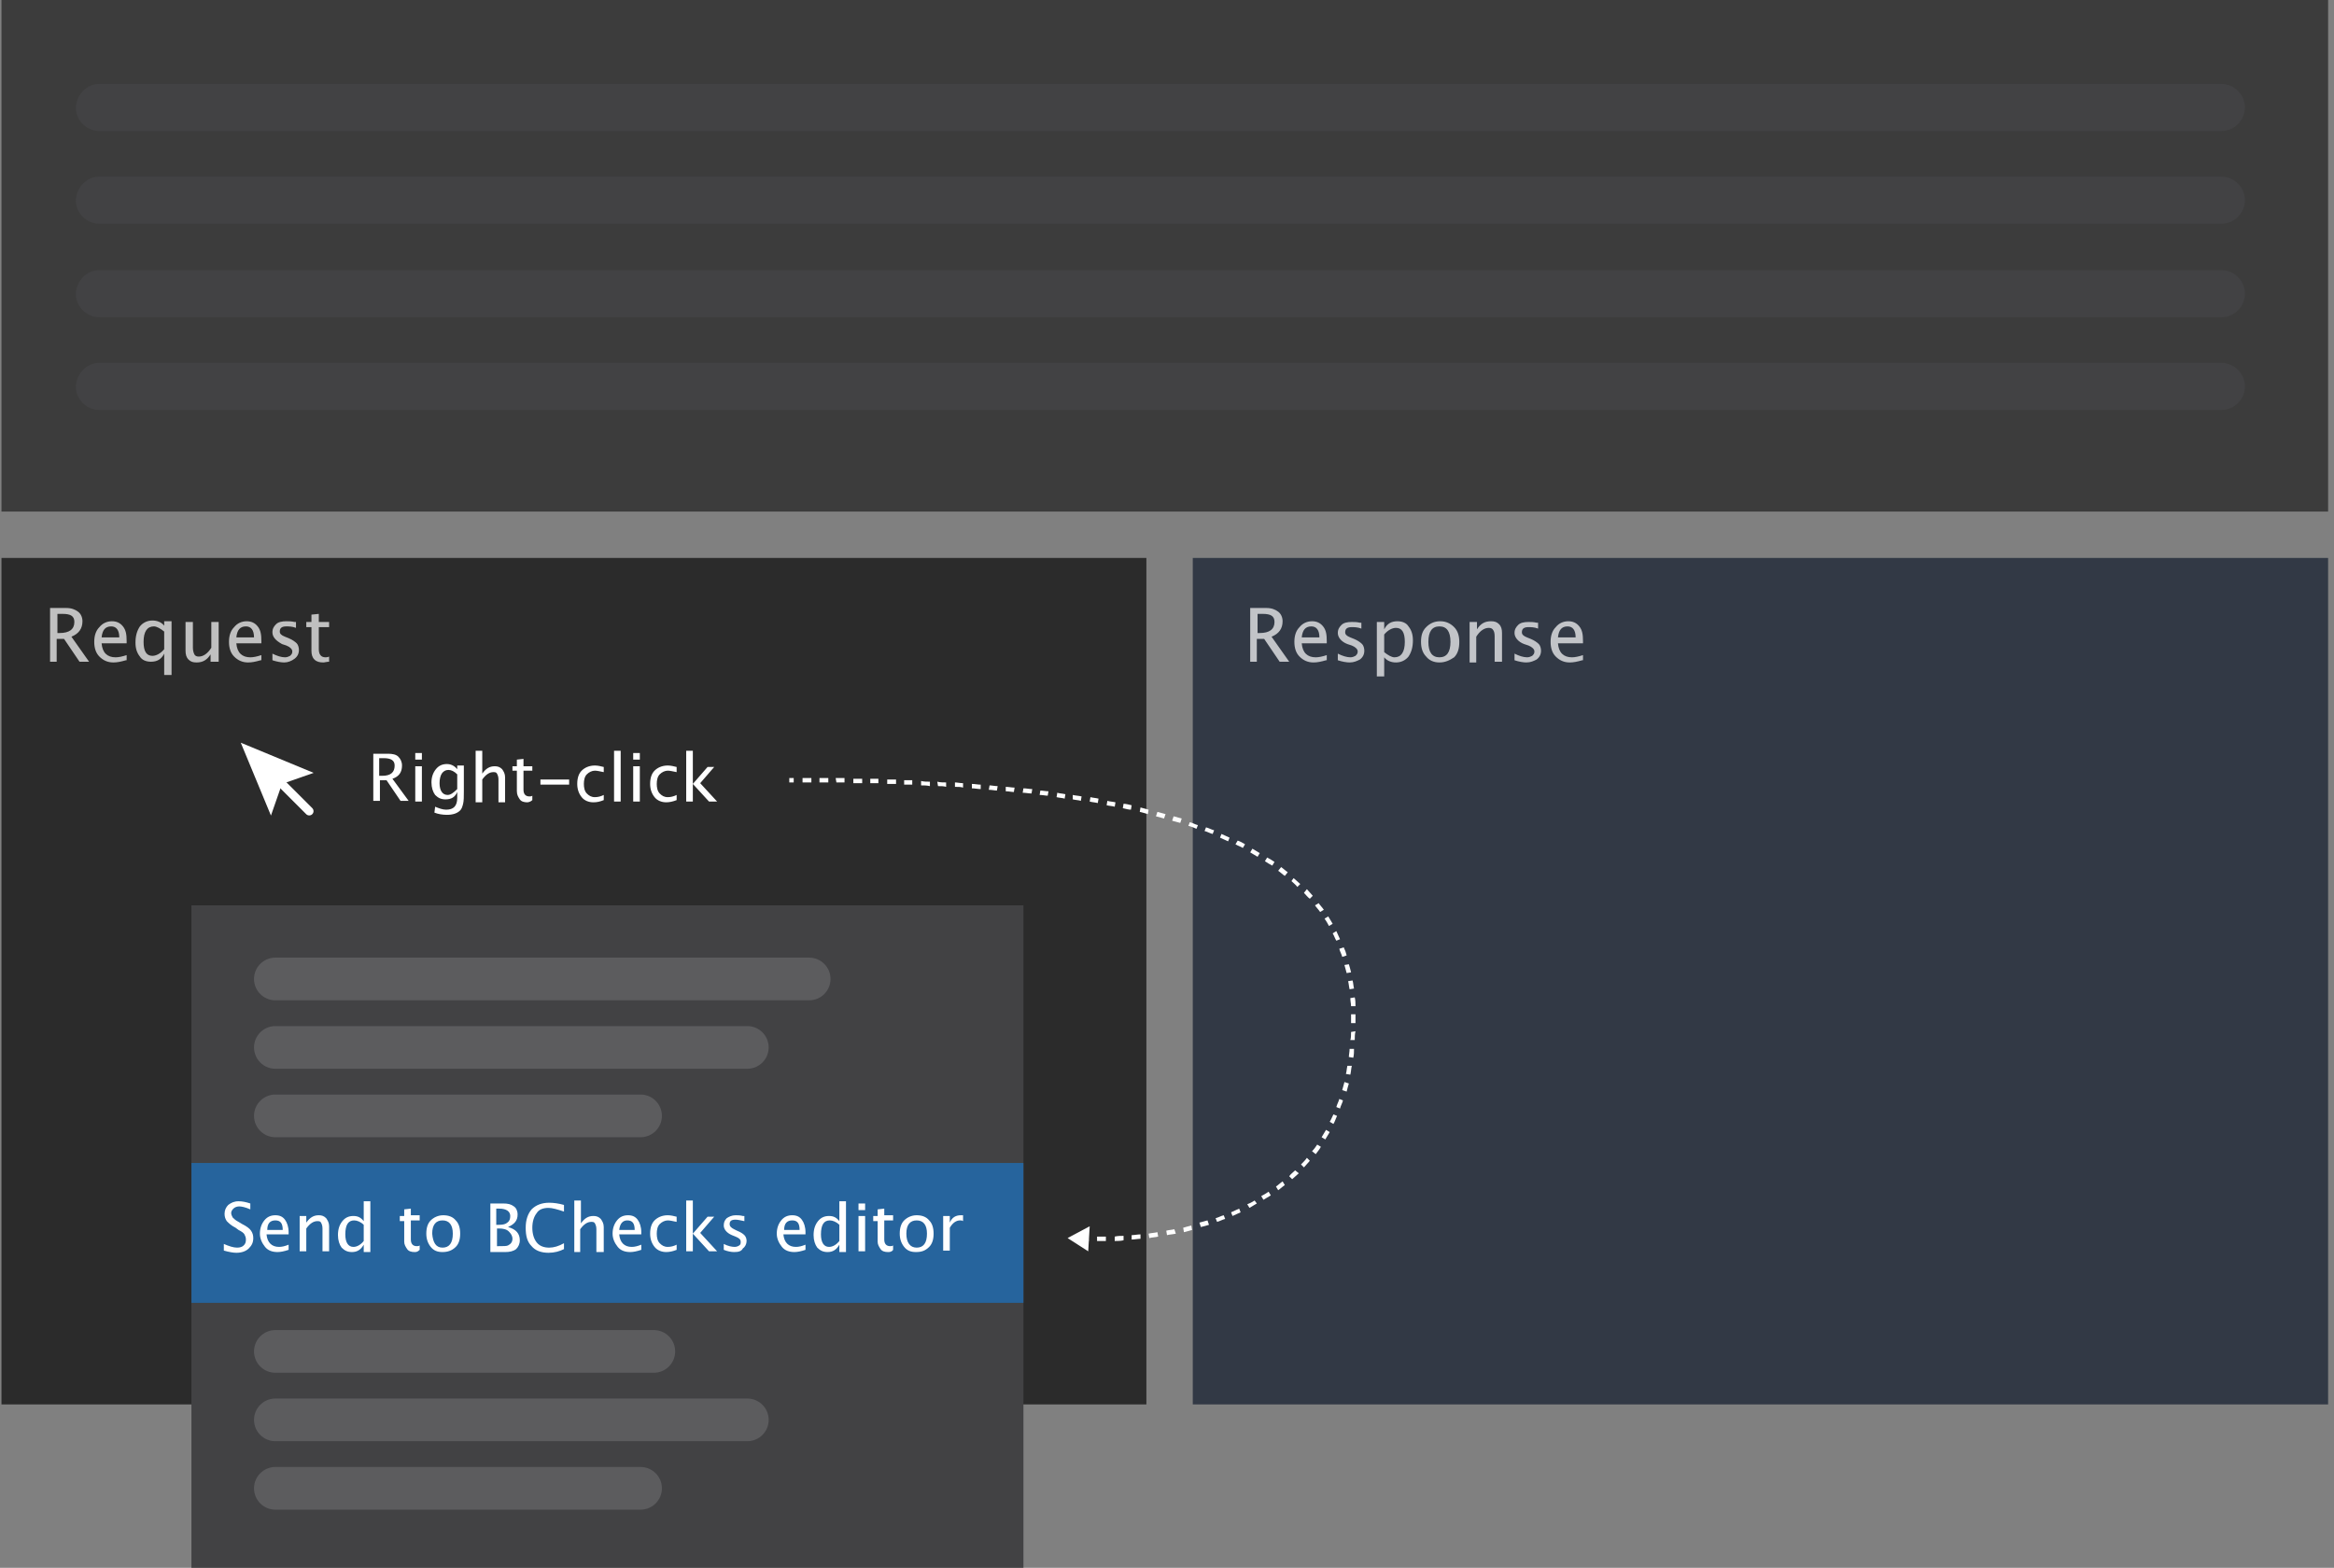 <?xml version="1.0" encoding="utf-8"?>
<!-- Generator: Adobe Illustrator 27.8.0, SVG Export Plug-In . SVG Version: 6.00 Build 0)  -->
<svg version="1.1" id="Layer_1" xmlns="http://www.w3.org/2000/svg" x="0px" y="0px"
	 viewBox="0 0 317 213" style="enable-background:new 0 0 317 213;" xml:space="preserve">
<rect x="0" y="0" width="317" height="213" fill="#808080" stroke="none"/>
<rect x="0.2" y="0" style="opacity:0.8;fill:#2B2B2B;enable-background:new    ;" width="316" height="69.5"/>
<path style="fill:#424244;" d="M13.5,11.4h288.2c1.7,0,3.2,1.4,3.2,3.2v0c0,1.7-1.4,3.2-3.2,3.2H13.5c-1.7,0-3.2-1.4-3.2-3.2v0
	C10.4,12.8,11.8,11.4,13.5,11.4z"/>
<path style="fill:#424244;" d="M13.5,24h288.2c1.7,0,3.2,1.4,3.2,3.2l0,0c0,1.7-1.4,3.2-3.2,3.2H13.5c-1.7,0-3.2-1.4-3.2-3.2l0,0
	C10.4,25.4,11.8,24,13.5,24z"/>
<path style="fill:#424244;" d="M13.5,36.7h288.2c1.7,0,3.2,1.4,3.2,3.2l0,0c0,1.7-1.4,3.2-3.2,3.2H13.5c-1.7,0-3.2-1.4-3.2-3.2l0,0
	C10.4,38.1,11.8,36.7,13.5,36.7z"/>
<path style="fill:#424244;" d="M13.5,49.3h288.2c1.7,0,3.2,1.4,3.2,3.2l0,0c0,1.7-1.4,3.2-3.2,3.2H13.5c-1.7,0-3.2-1.4-3.2-3.2l0,0
	C10.4,50.7,11.8,49.3,13.5,49.3z"/>
<rect x="0.2" y="75.8" style="fill:#2B2B2B;" width="155.5" height="115"/>
<rect x="162" y="75.8" style="fill:#323945;" width="154.2" height="115"/>
<path style="fill:#FFFFFF;" d="M50.7,108.9v-6.5h2c0.6,0,1.1,0.1,1.4,0.4c0.3,0.3,0.5,0.7,0.5,1.2c0,0.9-0.4,1.5-1.3,1.8l2.2,3h-1.1
	l-1.9-2.8h-0.9v2.8H50.7z M51.6,105.4h0.3c1.2,0,1.7-0.5,1.7-1.4c0-0.7-0.5-1-1.5-1h-0.6V105.4z M56.4,108.9v-4.8h0.9v4.8H56.4z
	 M56.4,103.2v-0.9h0.9v0.9H56.4z M59,110.4l0.1-0.8c0.5,0.2,1,0.4,1.5,0.4c1,0,1.5-0.5,1.5-1.6v-0.8c-0.3,0.7-0.8,1-1.6,1
	c-0.6,0-1-0.2-1.4-0.6c-0.3-0.4-0.5-1-0.5-1.7c0-0.7,0.2-1.3,0.6-1.8s0.9-0.7,1.5-0.7c0.5,0,1,0.2,1.4,0.7v-0.5h0.9v3.5
	c0,0.7,0,1.3-0.1,1.7c-0.1,0.4-0.2,0.7-0.4,0.9c-0.4,0.4-1,0.6-1.8,0.6C60.1,110.7,59.5,110.6,59,110.4z M62.1,107.2v-2
	c-0.4-0.4-0.8-0.6-1.2-0.6c-0.4,0-0.7,0.2-0.9,0.5c-0.2,0.3-0.3,0.8-0.3,1.3c0,1,0.4,1.6,1.1,1.6C61.2,108,61.6,107.7,62.1,107.2z
	 M64.6,108.9v-6.9h0.9v3.1c0.5-0.7,1-1,1.7-1c0.4,0,0.7,0.1,1,0.4c0.2,0.3,0.4,0.6,0.4,1.1v3.4h-0.9v-3.1c0-0.4-0.1-0.6-0.2-0.8
	c-0.1-0.2-0.3-0.2-0.5-0.2c-0.5,0-1,0.3-1.5,1v3.1H64.6z M71.6,109c-0.4,0-0.8-0.1-1-0.4s-0.4-0.6-0.4-1.1v-2.8h-0.6v-0.6h0.6v-0.9
	l0.9-0.1v1h1.2v0.6h-1.2v2.6c0,0.6,0.3,0.9,0.8,0.9c0.1,0,0.3,0,0.4-0.1v0.6C72.1,108.9,71.8,109,71.6,109z M73.4,106.6v-0.7h3.9
	v0.7H73.4z M80.6,109c-0.6,0-1.2-0.2-1.6-0.7c-0.4-0.5-0.6-1.1-0.6-1.8c0-0.8,0.2-1.4,0.6-1.8c0.4-0.4,1-0.7,1.8-0.7
	c0.4,0,0.8,0.1,1.2,0.2v0.7c-0.5-0.1-0.9-0.2-1.2-0.2c-0.4,0-0.8,0.2-1.1,0.5c-0.3,0.3-0.4,0.8-0.4,1.3c0,0.5,0.1,1,0.4,1.3
	s0.6,0.5,1.1,0.5c0.4,0,0.8-0.1,1.2-0.3v0.7C81.5,108.9,81.1,109,80.6,109z M83.4,108.9v-6.9h0.9v6.9H83.4z M86,108.9v-4.8h0.9v4.8
	H86z M86,103.2v-0.9h0.9v0.9H86z M90.5,109c-0.6,0-1.2-0.2-1.6-0.7c-0.4-0.5-0.6-1.1-0.6-1.8c0-0.8,0.2-1.4,0.6-1.8
	c0.4-0.4,1-0.7,1.8-0.7c0.4,0,0.8,0.1,1.2,0.2v0.7c-0.5-0.1-0.9-0.2-1.2-0.2c-0.4,0-0.8,0.2-1.1,0.5c-0.3,0.3-0.4,0.8-0.4,1.3
	c0,0.5,0.1,1,0.4,1.3s0.6,0.5,1.1,0.5c0.4,0,0.8-0.1,1.2-0.3v0.7C91.4,108.9,90.9,109,90.5,109z M93.2,108.9v-6.9h0.9v4.5l2-2.3H97
	l-1.9,2.2l2.3,2.5h-1.1l-2.2-2.4v2.4H93.2z"/>
<path style="opacity:0.7;fill:#FFFFFF;enable-background:new    ;" d="M6.8,89.9v-7.3H9c0.7,0,1.2,0.2,1.6,0.5
	c0.4,0.3,0.6,0.8,0.6,1.3c0,1-0.5,1.7-1.5,2.1l2.4,3.4h-1.3l-2.1-3.1h-1v3.1H6.8z M7.8,86h0.3c1.3,0,2-0.5,2-1.5
	c0-0.8-0.5-1.1-1.6-1.1H7.8V86z M17.1,89.7c-0.7,0.2-1.2,0.3-1.7,0.3c-0.8,0-1.4-0.3-1.9-0.8c-0.5-0.5-0.7-1.2-0.7-2
	c0-0.8,0.2-1.5,0.7-2c0.4-0.5,1-0.8,1.7-0.8c0.6,0,1.1,0.2,1.5,0.7c0.4,0.5,0.5,1.1,0.5,2l0,0.3h-3.4c0.1,1.3,0.8,1.9,1.9,1.9
	c0.4,0,0.9-0.1,1.5-0.3V89.7z M13.8,86.6h2.4c0-1-0.4-1.5-1.1-1.5C14.3,85.1,13.9,85.6,13.8,86.6z M22.3,91.8v-3
	c-0.4,0.8-1,1.1-1.8,1.1c-0.6,0-1.2-0.2-1.5-0.7c-0.4-0.5-0.6-1.1-0.6-1.9c0-0.9,0.2-1.6,0.6-2.2c0.4-0.5,1-0.8,1.7-0.8
	c0.6,0,1.2,0.2,1.6,0.7v-0.6h1v7.3H22.3z M22.3,85.8c-0.5-0.4-1-0.7-1.4-0.7c-0.9,0-1.4,0.7-1.4,2.1c0,1.3,0.4,1.9,1.2,1.9
	c0.5,0,1.1-0.3,1.6-0.9V85.8z M28.6,89.9v-1c-0.5,0.8-1.1,1.1-1.9,1.1c-0.5,0-0.8-0.1-1.1-0.4c-0.3-0.3-0.4-0.7-0.4-1.2v-3.9h1V88
	c0,0.4,0.1,0.7,0.2,0.9c0.1,0.2,0.3,0.3,0.6,0.3c0.6,0,1.2-0.4,1.7-1.2v-3.5h1v5.4H28.6z M35.4,89.7c-0.7,0.2-1.2,0.3-1.7,0.3
	c-0.8,0-1.4-0.3-1.9-0.8c-0.5-0.5-0.7-1.2-0.7-2c0-0.8,0.2-1.5,0.7-2c0.4-0.5,1-0.8,1.7-0.8c0.6,0,1.1,0.2,1.5,0.7
	c0.4,0.5,0.5,1.1,0.5,2l0,0.3h-3.4c0.1,1.3,0.8,1.9,1.9,1.9c0.4,0,0.9-0.1,1.5-0.3V89.7z M32.1,86.6h2.4c0-1-0.4-1.5-1.1-1.5
	C32.6,85.1,32.2,85.6,32.1,86.6z M38.6,90c-0.4,0-1-0.1-1.6-0.3v-0.9c0.6,0.3,1.2,0.5,1.7,0.5c0.3,0,0.5-0.1,0.7-0.2
	c0.2-0.2,0.3-0.3,0.3-0.6c0-0.3-0.3-0.6-0.8-0.8l-0.6-0.2C37.4,87,37,86.5,37,85.9c0-0.5,0.2-0.8,0.5-1.1c0.3-0.3,0.8-0.4,1.4-0.4
	c0.3,0,0.7,0,1.1,0.1l0.2,0v0.8c-0.5-0.2-1-0.2-1.3-0.2c-0.6,0-0.9,0.2-0.9,0.7c0,0.3,0.2,0.5,0.7,0.7l0.5,0.2
	c0.5,0.2,0.9,0.5,1.1,0.7c0.2,0.2,0.3,0.6,0.3,0.9c0,0.5-0.2,0.9-0.6,1.2C39.6,89.8,39.1,90,38.6,90z M43.9,90
	c-0.5,0-0.9-0.1-1.2-0.4c-0.3-0.3-0.4-0.7-0.4-1.2v-3.2h-0.7v-0.7h0.7v-1l1-0.1v1.1h1.4v0.7h-1.4v3c0,0.7,0.3,1.1,0.9,1.1
	c0.1,0,0.3,0,0.5-0.1v0.7C44.4,89.9,44.1,90,43.9,90z"/>
<path style="opacity:0.7;fill:#FFFFFF;enable-background:new    ;" d="M169.8,89.9v-7.3h2.2c0.7,0,1.2,0.2,1.6,0.5
	c0.4,0.3,0.6,0.8,0.6,1.3c0,1-0.5,1.7-1.5,2.1l2.4,3.4h-1.3l-2.1-3.1h-1v3.1H169.8z M170.8,86h0.3c1.3,0,2-0.5,2-1.5
	c0-0.8-0.5-1.1-1.6-1.1h-0.7V86z M180.1,89.7c-0.7,0.2-1.2,0.3-1.7,0.3c-0.8,0-1.4-0.3-1.9-0.8c-0.5-0.5-0.7-1.2-0.7-2
	c0-0.8,0.2-1.5,0.7-2c0.4-0.5,1-0.8,1.7-0.8c0.6,0,1.1,0.2,1.5,0.7c0.4,0.5,0.5,1.1,0.5,2l0,0.3h-3.4c0.1,1.3,0.8,1.9,1.9,1.9
	c0.4,0,0.9-0.1,1.5-0.3V89.7z M176.8,86.6h2.4c0-1-0.4-1.5-1.1-1.5C177.3,85.1,176.9,85.6,176.8,86.6z M183.3,90
	c-0.4,0-1-0.1-1.6-0.3v-0.9c0.6,0.3,1.2,0.5,1.7,0.5c0.3,0,0.5-0.1,0.7-0.2c0.2-0.2,0.3-0.3,0.3-0.6c0-0.3-0.3-0.6-0.8-0.8l-0.6-0.2
	c-0.8-0.3-1.3-0.9-1.3-1.5c0-0.5,0.2-0.8,0.5-1.1c0.3-0.3,0.8-0.4,1.4-0.4c0.3,0,0.7,0,1.1,0.1l0.2,0v0.8c-0.5-0.2-1-0.2-1.3-0.2
	c-0.6,0-0.9,0.2-0.9,0.7c0,0.3,0.2,0.5,0.7,0.7l0.5,0.2c0.5,0.2,0.9,0.5,1.1,0.7c0.2,0.2,0.3,0.6,0.3,0.9c0,0.5-0.2,0.9-0.6,1.2
	C184.3,89.8,183.9,90,183.3,90z M187,91.8v-7.3h1v1c0.4-0.8,1-1.1,1.8-1.1c0.6,0,1.2,0.2,1.5,0.7c0.4,0.5,0.6,1.1,0.6,1.9
	c0,0.9-0.2,1.6-0.6,2.2c-0.4,0.5-1,0.8-1.7,0.8c-0.6,0-1.2-0.2-1.6-0.7v2.6H187z M188,88.6c0.5,0.4,1,0.7,1.4,0.7
	c0.9,0,1.4-0.7,1.4-2.1c0-1.3-0.4-1.9-1.2-1.9c-0.5,0-1.1,0.3-1.6,0.9V88.6z M195.5,90c-0.8,0-1.4-0.3-1.8-0.8
	c-0.5-0.5-0.7-1.2-0.7-2c0-0.9,0.2-1.5,0.7-2c0.5-0.5,1.1-0.8,1.9-0.8c0.8,0,1.4,0.3,1.9,0.8c0.5,0.5,0.7,1.2,0.7,2
	c0,0.9-0.2,1.6-0.7,2.1C196.9,89.7,196.3,90,195.5,90z M195.5,89.3c1,0,1.5-0.7,1.5-2.1c0-1.4-0.5-2.1-1.5-2.1c-1,0-1.5,0.7-1.5,2.1
	C194,88.6,194.5,89.3,195.5,89.3z M199.6,89.9v-5.4h1v1c0.5-0.8,1.1-1.1,1.9-1.1c0.5,0,0.8,0.1,1.1,0.4c0.3,0.3,0.4,0.7,0.4,1.2v3.9
	h-1v-3.5c0-0.4-0.1-0.7-0.2-0.8c-0.1-0.2-0.3-0.3-0.6-0.3c-0.6,0-1.2,0.4-1.7,1.2v3.5H199.6z M207.3,90c-0.4,0-1-0.1-1.6-0.3v-0.9
	c0.6,0.3,1.2,0.5,1.7,0.5c0.3,0,0.5-0.1,0.7-0.2c0.2-0.2,0.3-0.3,0.3-0.6c0-0.3-0.3-0.6-0.8-0.8l-0.6-0.2c-0.8-0.3-1.3-0.9-1.3-1.5
	c0-0.5,0.2-0.8,0.5-1.1c0.3-0.3,0.8-0.4,1.4-0.4c0.3,0,0.7,0,1.1,0.1l0.2,0v0.8c-0.5-0.2-1-0.2-1.3-0.2c-0.6,0-0.9,0.2-0.9,0.7
	c0,0.3,0.2,0.5,0.7,0.7l0.5,0.2c0.5,0.2,0.9,0.5,1.1,0.7c0.2,0.2,0.3,0.6,0.3,0.9c0,0.5-0.2,0.9-0.6,1.2
	C208.3,89.8,207.9,90,207.3,90z M214.9,89.7c-0.7,0.2-1.2,0.3-1.7,0.3c-0.8,0-1.4-0.3-1.9-0.8c-0.5-0.5-0.7-1.2-0.7-2
	c0-0.8,0.2-1.5,0.7-2c0.4-0.5,1-0.8,1.7-0.8c0.6,0,1.1,0.2,1.5,0.7c0.4,0.5,0.5,1.1,0.5,2l0,0.3h-3.4c0.1,1.3,0.8,1.9,1.9,1.9
	c0.4,0,0.9-0.1,1.5-0.3V89.7z M211.6,86.6h2.4c0-1-0.4-1.5-1.1-1.5C212.1,85.1,211.7,85.6,211.6,86.6z"/>
<path style="fill:#FFFFFF;" d="M32.7,100.9l4.1,9.9l1.5-4.3l4.3-1.5L32.7,100.9z"/>
<path style="fill:none;stroke:#FFFFFF;stroke-width:1.163;stroke-linecap:round;stroke-linejoin:round;" d="M38.5,106.7l3.5,3.5"/>
<path style="fill:#FFFFFF;" d="M145,168.2l2.8,1.8l0.2-3.4L145,168.2z M107.2,106.3c0.2,0,0.4,0,0.6,0l0-0.6c-0.2,0-0.4,0-0.6,0
	V106.3z M109,106.3c0.4,0,0.8,0,1.2,0l0-0.6c-0.4,0-0.8,0-1.2,0L109,106.3z M111.3,106.3c0.4,0,0.8,0,1.2,0l0-0.6
	c-0.4,0-0.8,0-1.2,0L111.3,106.3z M113.6,106.3c0.4,0,0.8,0,1.1,0l0-0.6c-0.4,0-0.8,0-1.2,0L113.6,106.3z M115.9,106.4
	c0.4,0,0.8,0,1.2,0l0-0.6c-0.4,0-0.8,0-1.2,0L115.9,106.4z M118.2,106.4c0.4,0,0.8,0,1.1,0l0-0.6c-0.4,0-0.8,0-1.1,0L118.2,106.4z
	 M120.5,106.5c0.4,0,0.8,0,1.2,0l0-0.6c-0.4,0-0.8,0-1.2,0L120.5,106.5z M122.8,106.6c0.4,0,0.8,0,1.1,0l0-0.6c-0.4,0-0.8,0-1.1,0
	L122.8,106.6z M125.1,106.7c0.4,0,0.8,0,1.2,0.1l0-0.6c-0.4,0-0.8,0-1.2-0.1L125.1,106.7z M127.4,106.8c0.4,0,0.8,0,1.1,0.1l0-0.6
	c-0.4,0-0.8,0-1.2-0.1L127.4,106.8z M129.7,106.9c0.4,0,0.8,0,1.1,0.1l0-0.6c-0.4,0-0.8-0.1-1.1-0.1L129.7,106.9z M132,107.1
	c0.4,0,0.8,0.1,1.2,0.1l0-0.6c-0.4,0-0.8-0.1-1.2-0.1L132,107.1z M134.3,107.3c0.4,0,0.8,0.1,1.1,0.1l0.1-0.6
	c-0.4,0-0.8-0.1-1.1-0.1L134.3,107.3z M136.6,107.5c0.4,0,0.8,0.1,1.1,0.1l0.1-0.6c-0.4,0-0.8-0.1-1.2-0.1L136.6,107.5z
	 M138.9,107.7c0.4,0,0.8,0.1,1.2,0.1l0.1-0.6c-0.4,0-0.8-0.1-1.2-0.1L138.9,107.7z M141.2,108c0.4,0,0.8,0.1,1.1,0.1l0.1-0.6
	c-0.4,0-0.8-0.1-1.1-0.1L141.2,108z M143.5,108.3c0.4,0.1,0.8,0.1,1.1,0.2l0.1-0.6c-0.4-0.1-0.8-0.1-1.1-0.2L143.5,108.3z
	 M145.7,108.6c0.4,0.1,0.8,0.1,1.1,0.2l0.1-0.6c-0.4-0.1-0.8-0.1-1.2-0.2L145.7,108.6z M148,108.9c0.4,0.1,0.7,0.1,1.1,0.2l0.1-0.6
	c-0.4-0.1-0.7-0.1-1.1-0.2L148,108.9z M150.3,109.4c0.4,0.1,0.8,0.1,1.1,0.2l0.1-0.6c-0.4-0.1-0.8-0.1-1.1-0.2L150.3,109.4z
	 M152.5,109.8c0.4,0.1,0.8,0.2,1.1,0.2l0.1-0.6c-0.4-0.1-0.8-0.2-1.1-0.2L152.5,109.8z M154.8,110.3c0.4,0.1,0.8,0.2,1.1,0.3
	l0.1-0.6c-0.4-0.1-0.7-0.2-1.1-0.3L154.8,110.3z M157,110.9c0.4,0.1,0.7,0.2,1.1,0.3l0.2-0.6c-0.4-0.1-0.7-0.2-1.1-0.3L157,110.9z
	 M159.2,111.5c0.4,0.1,0.7,0.2,1.1,0.3l0.2-0.6c-0.4-0.1-0.7-0.2-1.1-0.3L159.2,111.5z M161.4,112.2c0.4,0.1,0.7,0.2,1.1,0.4
	l0.2-0.5c-0.4-0.1-0.7-0.3-1.1-0.4L161.4,112.2z M163.6,112.9c0.4,0.1,0.7,0.3,1.1,0.4l0.2-0.5c-0.4-0.1-0.7-0.3-1.1-0.4
	L163.6,112.9z M165.7,113.8c0.4,0.2,0.7,0.3,1.1,0.5l0.2-0.5c-0.4-0.2-0.7-0.3-1.1-0.5L165.7,113.8z M167.8,114.7
	c0.3,0.2,0.7,0.3,1,0.5l0.3-0.5c-0.3-0.2-0.7-0.4-1-0.5L167.8,114.7z M169.8,115.8c0.3,0.2,0.7,0.4,1,0.6l0.3-0.5
	c-0.3-0.2-0.7-0.4-1-0.6L169.8,115.8z M171.8,117c0.3,0.2,0.6,0.4,1,0.6l0.3-0.5c-0.3-0.2-0.6-0.4-1-0.6L171.8,117z M173.6,118.3
	c0.3,0.2,0.6,0.5,0.9,0.7l0.4-0.5c-0.3-0.2-0.6-0.5-0.9-0.7L173.6,118.3z M175.4,119.7c0.3,0.3,0.6,0.5,0.8,0.8l0.4-0.4
	c-0.3-0.3-0.6-0.5-0.9-0.8L175.4,119.7z M177.1,121.3c0.3,0.3,0.5,0.6,0.8,0.8l0.4-0.4c-0.3-0.3-0.5-0.6-0.8-0.9L177.1,121.3z
	 M178.6,123c0.2,0.3,0.5,0.6,0.7,0.9l0.5-0.3c-0.2-0.3-0.5-0.6-0.7-0.9L178.6,123z M179.9,124.8c0.2,0.3,0.4,0.6,0.6,1l0.5-0.3
	c-0.2-0.3-0.4-0.7-0.6-1L179.9,124.8z M181,126.8c0.2,0.3,0.3,0.7,0.5,1l0.5-0.2c-0.2-0.4-0.3-0.7-0.5-1.1L181,126.8z M181.9,128.9
	c0.1,0.4,0.3,0.7,0.4,1.1l0.6-0.2c-0.1-0.4-0.2-0.7-0.4-1.1L181.9,128.9z M182.6,131.1c0.1,0.4,0.2,0.7,0.3,1.1l0.6-0.1
	c-0.1-0.4-0.2-0.8-0.3-1.1L182.6,131.1z M183.1,133.3c0.1,0.4,0.1,0.7,0.2,1.1l0.6-0.1c-0.1-0.4-0.1-0.8-0.2-1.1L183.1,133.3z
	 M183.4,135.6c0,0.4,0.1,0.8,0.1,1.1l0.6,0c0-0.4,0-0.8-0.1-1.2L183.4,135.6z M183.5,137.8c0,0.2,0,0.4,0,0.6h0.6c0-0.2,0-0.4,0-0.6
	L183.5,137.8z M183.5,138.4c0,0.2,0,0.4,0,0.6l0.6,0c0-0.2,0-0.4,0-0.6H183.5z M183.5,140.2c0,0.4,0,0.8-0.1,1.1l0.6,0
	c0-0.4,0-0.8,0.1-1.2L183.5,140.2z M183.3,142.5c0,0.4-0.1,0.8-0.1,1.1l0.6,0.1c0.1-0.4,0.1-0.8,0.1-1.2L183.3,142.5z M183,144.8
	c-0.1,0.4-0.1,0.8-0.2,1.1l0.6,0.1c0.1-0.4,0.1-0.8,0.2-1.2L183,144.8z M182.6,147c-0.1,0.4-0.2,0.7-0.3,1.1l0.6,0.2
	c0.1-0.4,0.2-0.8,0.3-1.1L182.6,147z M181.9,149.3c-0.1,0.4-0.3,0.7-0.4,1.1l0.5,0.2c0.1-0.4,0.3-0.7,0.4-1.1L181.9,149.3z
	 M181.1,151.4c-0.2,0.4-0.3,0.7-0.5,1l0.5,0.3c0.2-0.3,0.3-0.7,0.5-1.1L181.1,151.4z M180.1,153.5c-0.2,0.3-0.4,0.7-0.6,1l0.5,0.3
	c0.2-0.3,0.4-0.7,0.6-1L180.1,153.5z M178.9,155.5c-0.2,0.3-0.4,0.6-0.7,0.9l0.5,0.4c0.2-0.3,0.5-0.6,0.7-1L178.9,155.5z
	 M177.5,157.3c-0.2,0.3-0.5,0.6-0.8,0.9l0.4,0.4c0.3-0.3,0.5-0.6,0.8-0.9L177.5,157.3z M175.9,159c-0.3,0.3-0.6,0.5-0.8,0.8l0.4,0.4
	c0.3-0.3,0.6-0.5,0.9-0.8L175.9,159z M174.2,160.5c-0.3,0.2-0.6,0.5-0.9,0.7l0.3,0.5c0.3-0.2,0.6-0.5,0.9-0.7L174.2,160.5z
	 M172.3,161.9c-0.3,0.2-0.6,0.4-1,0.6l0.3,0.5c0.3-0.2,0.7-0.4,1-0.6L172.3,161.9z M170.4,163.1c-0.3,0.2-0.7,0.4-1,0.5l0.3,0.5
	c0.3-0.2,0.7-0.4,1-0.6L170.4,163.1z M168.3,164.2c-0.4,0.2-0.7,0.3-1.1,0.5l0.2,0.5c0.4-0.2,0.7-0.3,1.1-0.5L168.3,164.2z
	 M166.2,165.1c-0.4,0.1-0.7,0.3-1.1,0.4l0.2,0.5c0.4-0.1,0.7-0.3,1.1-0.4L166.2,165.1z M164,165.8c-0.4,0.1-0.7,0.2-1.1,0.3l0.2,0.6
	c0.4-0.1,0.8-0.2,1.1-0.3L164,165.8z M161.8,166.5c-0.4,0.1-0.8,0.2-1.1,0.3l0.1,0.6c0.4-0.1,0.8-0.2,1.1-0.3L161.8,166.5z
	 M159.5,167c-0.4,0.1-0.8,0.1-1.1,0.2l0.1,0.6c0.4-0.1,0.8-0.1,1.2-0.2L159.5,167z M157.2,167.4c-0.4,0.1-0.8,0.1-1.2,0.2l0.1,0.6
	c0.4-0.1,0.8-0.1,1.2-0.2L157.2,167.4z M154.9,167.7c-0.4,0-0.8,0.1-1.2,0.1l0,0.6c0.4,0,0.8-0.1,1.2-0.1L154.9,167.7z M152.6,167.9
	c-0.4,0-0.8,0-1.2,0.1l0,0.6c0.4,0,0.8,0,1.2-0.1L152.6,167.9z M150.2,168c-0.4,0-0.8,0-1.2,0l0,0.6c0.4,0,0.8,0,1.2,0L150.2,168z
	 M147.9,168c-0.4,0-0.8,0-1.2,0l0,0.6c0.4,0,0.8,0,1.2,0L147.9,168z"/>
<rect x="26" y="123" style="fill:#424244;" width="113" height="90"/>
<rect x="26" y="158" style="fill:#26649D;" width="113" height="19"/>
<path style="fill:#FFFFFF;" d="M32.1,170.2c-0.4,0-1-0.1-1.7-0.3V169c0.7,0.3,1.3,0.5,1.8,0.5c0.4,0,0.7-0.1,0.9-0.3
	c0.2-0.2,0.3-0.4,0.3-0.8c0-0.3-0.1-0.5-0.2-0.7c-0.1-0.2-0.4-0.4-0.8-0.6l-0.4-0.3c-0.6-0.3-0.9-0.6-1.2-0.9
	c-0.2-0.3-0.3-0.6-0.3-1c0-0.5,0.2-0.9,0.5-1.2c0.4-0.3,0.8-0.5,1.4-0.5c0.5,0,1,0.1,1.6,0.3v0.8c-0.7-0.3-1.2-0.4-1.5-0.4
	c-0.3,0-0.6,0.1-0.8,0.3c-0.2,0.2-0.3,0.4-0.3,0.6c0,0.2,0.1,0.4,0.2,0.6c0.2,0.2,0.4,0.4,0.8,0.6l0.5,0.3c0.6,0.3,1,0.6,1.2,0.9
	c0.2,0.3,0.3,0.6,0.3,1c0,0.6-0.2,1-0.6,1.4C33.4,170,32.8,170.2,32.1,170.2z M39.2,169.8c-0.6,0.2-1.1,0.3-1.5,0.3
	c-0.7,0-1.3-0.2-1.7-0.7c-0.4-0.5-0.7-1.1-0.7-1.8c0-0.7,0.2-1.3,0.6-1.8c0.4-0.5,0.9-0.7,1.5-0.7c0.6,0,1,0.2,1.3,0.6
	c0.3,0.4,0.5,1,0.5,1.7l0,0.3h-3c0.1,1.1,0.7,1.7,1.7,1.7c0.4,0,0.8-0.1,1.3-0.3V169.8z M36.3,167.1h2.1c0-0.9-0.3-1.3-1-1.3
	C36.7,165.8,36.3,166.2,36.3,167.1z M40.7,170v-4.8h0.9v0.9c0.5-0.7,1-1,1.7-1c0.4,0,0.7,0.1,1,0.4c0.2,0.3,0.4,0.6,0.4,1.1v3.4
	h-0.9v-3.1c0-0.4-0.1-0.6-0.2-0.8c-0.1-0.2-0.3-0.2-0.5-0.2c-0.5,0-1,0.3-1.5,1v3.1H40.7z M49.4,170v-0.9c-0.4,0.7-0.9,1-1.6,1
	c-0.6,0-1-0.2-1.4-0.6c-0.3-0.4-0.5-1-0.5-1.7c0-0.8,0.2-1.4,0.6-1.9c0.4-0.5,0.9-0.7,1.5-0.7c0.6,0,1,0.2,1.4,0.7v-2.7h0.9v6.9
	H49.4z M49.4,166.4c-0.4-0.4-0.9-0.6-1.3-0.6c-0.8,0-1.2,0.6-1.2,1.9c0,1.1,0.4,1.7,1.1,1.7c0.5,0,1-0.3,1.4-0.8V166.4z M56.3,170.1
	c-0.4,0-0.8-0.1-1-0.4c-0.2-0.3-0.4-0.6-0.4-1v-2.8h-0.6v-0.7h0.6v-0.9l0.9-0.1v0.9H57v0.7h-1.2v2.6c0,0.6,0.3,0.9,0.8,0.9
	c0.1,0,0.3,0,0.4-0.1v0.6C56.7,170.1,56.5,170.1,56.3,170.1z M60.1,170.1c-0.7,0-1.2-0.2-1.6-0.7c-0.4-0.5-0.6-1.1-0.6-1.8
	c0-0.8,0.2-1.4,0.6-1.8c0.4-0.4,1-0.7,1.7-0.7s1.3,0.2,1.7,0.7c0.4,0.4,0.6,1,0.6,1.8c0,0.8-0.2,1.4-0.6,1.8
	C61.4,169.9,60.8,170.1,60.1,170.1z M60.1,169.5c0.9,0,1.4-0.6,1.4-1.9c0-1.2-0.5-1.8-1.4-1.8c-0.9,0-1.4,0.6-1.4,1.8
	C58.8,168.8,59.2,169.5,60.1,169.5z M66.6,170v-6.5h1.7c0.7,0,1.1,0.1,1.5,0.4c0.3,0.2,0.5,0.6,0.5,1.1c0,0.8-0.4,1.3-1.3,1.7
	c1.1,0.3,1.6,0.9,1.6,1.8c0,0.5-0.2,0.9-0.5,1.2c-0.4,0.3-0.9,0.4-1.5,0.4H66.6z M67.5,169.3h0.2c0.7,0,1.1,0,1.3-0.1
	c0.4-0.2,0.6-0.5,0.6-0.9c0-0.4-0.2-0.7-0.5-1c-0.3-0.3-0.8-0.4-1.3-0.4h-0.3V169.3z M67.5,166.4h0.3c0.5,0,0.9-0.1,1.1-0.3
	c0.3-0.2,0.4-0.5,0.4-0.9c0-0.6-0.5-1-1.5-1h-0.4V166.4z M74.5,170.2c-1,0-1.8-0.3-2.3-0.9c-0.6-0.6-0.8-1.4-0.8-2.5
	c0-1.1,0.3-1.9,0.8-2.5c0.6-0.6,1.4-0.9,2.4-0.9c0.6,0,1.3,0.1,2,0.3v0.9c-0.9-0.3-1.6-0.5-2.1-0.5c-0.7,0-1.3,0.2-1.6,0.7
	c-0.4,0.5-0.6,1.2-0.6,2c0,0.8,0.2,1.5,0.6,2c0.4,0.5,1,0.7,1.7,0.7c0.6,0,1.3-0.2,2-0.6v0.8C76,170,75.3,170.2,74.5,170.2z M78,170
	v-6.9h0.9v3.1c0.5-0.7,1-1,1.7-1c0.4,0,0.7,0.1,1,0.4c0.2,0.3,0.4,0.6,0.4,1.1v3.4H81v-3.1c0-0.4-0.1-0.6-0.2-0.8
	c-0.1-0.2-0.3-0.2-0.5-0.2c-0.5,0-1,0.3-1.5,1v3.1H78z M87.1,169.8c-0.6,0.2-1.1,0.3-1.5,0.3c-0.7,0-1.3-0.2-1.7-0.7
	c-0.4-0.5-0.7-1.1-0.7-1.8c0-0.7,0.2-1.3,0.6-1.8c0.4-0.5,0.9-0.7,1.5-0.7c0.6,0,1,0.2,1.3,0.6c0.3,0.4,0.5,1,0.5,1.7l0,0.3h-3
	c0.1,1.1,0.7,1.7,1.7,1.7c0.4,0,0.8-0.1,1.3-0.3V169.8z M84.1,167.1h2.1c0-0.9-0.3-1.3-1-1.3C84.6,165.8,84.2,166.2,84.1,167.1z
	 M90.5,170.1c-0.6,0-1.2-0.2-1.6-0.7c-0.4-0.5-0.6-1.1-0.6-1.8c0-0.8,0.2-1.4,0.6-1.8c0.4-0.4,1-0.7,1.8-0.7c0.4,0,0.8,0.1,1.2,0.2
	v0.7c-0.5-0.1-0.9-0.2-1.2-0.2c-0.4,0-0.8,0.2-1.1,0.5c-0.3,0.3-0.4,0.8-0.4,1.3c0,0.5,0.1,1,0.4,1.3c0.3,0.3,0.6,0.5,1.1,0.5
	c0.4,0,0.8-0.1,1.2-0.3v0.7C91.4,170,90.9,170.1,90.5,170.1z M93.2,170v-6.9h0.9v4.5l2-2.3H97l-1.9,2.2l2.3,2.5h-1.1l-2.2-2.4v2.4
	H93.2z M99.7,170.1c-0.4,0-0.9-0.1-1.4-0.3V169c0.6,0.3,1.1,0.4,1.5,0.4c0.2,0,0.5-0.1,0.6-0.2c0.2-0.1,0.2-0.3,0.2-0.5
	c0-0.3-0.2-0.5-0.7-0.7l-0.5-0.2c-0.7-0.3-1.1-0.8-1.1-1.3c0-0.4,0.1-0.7,0.4-1c0.3-0.2,0.7-0.4,1.2-0.4c0.3,0,0.6,0,1,0.1l0.2,0
	v0.7c-0.5-0.1-0.9-0.2-1.2-0.2c-0.6,0-0.8,0.2-0.8,0.6c0,0.3,0.2,0.5,0.6,0.7l0.4,0.2c0.5,0.2,0.8,0.4,1,0.6
	c0.2,0.2,0.3,0.5,0.3,0.8c0,0.4-0.2,0.8-0.5,1C100.7,170,100.3,170.1,99.7,170.1z M109.4,169.8c-0.6,0.2-1.1,0.3-1.5,0.3
	c-0.7,0-1.3-0.2-1.7-0.7c-0.4-0.5-0.7-1.1-0.7-1.8c0-0.7,0.2-1.3,0.6-1.8c0.4-0.5,0.9-0.7,1.5-0.7c0.6,0,1,0.2,1.3,0.6
	c0.3,0.4,0.5,1,0.5,1.7l0,0.3h-3c0.1,1.1,0.7,1.7,1.7,1.7c0.4,0,0.8-0.1,1.3-0.3V169.8z M106.5,167.1h2.1c0-0.9-0.3-1.3-1-1.3
	C106.9,165.8,106.5,166.2,106.5,167.1z M114,170v-0.9c-0.4,0.7-0.9,1-1.6,1c-0.6,0-1-0.2-1.4-0.6c-0.3-0.4-0.5-1-0.5-1.7
	c0-0.8,0.2-1.4,0.6-1.9c0.4-0.5,0.9-0.7,1.5-0.7c0.6,0,1,0.2,1.4,0.7v-2.7h0.9v6.9H114z M114,166.4c-0.4-0.4-0.9-0.6-1.3-0.6
	c-0.8,0-1.2,0.6-1.2,1.9c0,1.1,0.4,1.7,1.1,1.7c0.5,0,1-0.3,1.4-0.8V166.4z M116.6,170v-4.8h0.9v4.8H116.6z M116.6,164.4v-0.9h0.9
	v0.9H116.6z M120.6,170.1c-0.4,0-0.8-0.1-1-0.4s-0.4-0.6-0.4-1v-2.8h-0.6v-0.7h0.6v-0.9l0.9-0.1v0.9h1.2v0.7h-1.2v2.6
	c0,0.6,0.3,0.9,0.8,0.9c0.1,0,0.3,0,0.4-0.1v0.6C121.1,170.1,120.8,170.1,120.6,170.1z M124.4,170.1c-0.7,0-1.2-0.2-1.6-0.7
	c-0.4-0.5-0.6-1.1-0.6-1.8c0-0.8,0.2-1.4,0.6-1.8c0.4-0.4,1-0.7,1.7-0.7c0.7,0,1.3,0.2,1.7,0.7c0.4,0.4,0.6,1,0.6,1.8
	c0,0.8-0.2,1.4-0.6,1.8C125.7,169.9,125.2,170.1,124.4,170.1z M124.5,169.5c0.9,0,1.4-0.6,1.4-1.9c0-1.2-0.5-1.8-1.4-1.8
	c-0.9,0-1.4,0.6-1.4,1.8C123.1,168.8,123.6,169.5,124.5,169.5z M128.1,170v-4.8h0.9v0.9c0.3-0.7,0.8-1,1.5-1c0.1,0,0.2,0,0.3,0v0.8
	c-0.1-0.1-0.3-0.1-0.4-0.1c-0.5,0-1,0.3-1.4,1v3.1H128.1z"/>
<path style="opacity:0.2;fill:#C5C7C8;enable-background:new    ;" d="M37.4,130.1h72.5c1.6,0,2.9,1.3,2.9,2.9l0,0
	c0,1.6-1.3,2.9-2.9,2.9H37.4c-1.6,0-2.9-1.3-2.9-2.9l0,0C34.5,131.4,35.8,130.1,37.4,130.1z"/>
<path style="opacity:0.2;fill:#C5C7C8;enable-background:new    ;" d="M37.4,139.4h64.1c1.6,0,2.9,1.3,2.9,2.9l0,0
	c0,1.6-1.3,2.9-2.9,2.9H37.4c-1.6,0-2.9-1.3-2.9-2.9l0,0C34.5,140.7,35.8,139.4,37.4,139.4z"/>
<path style="opacity:0.2;fill:#C5C7C8;enable-background:new    ;" d="M37.4,148.7H87c1.6,0,2.9,1.3,2.9,2.9l0,0
	c0,1.6-1.3,2.9-2.9,2.9H37.4c-1.6,0-2.9-1.3-2.9-2.9l0,0C34.5,150,35.8,148.7,37.4,148.7z"/>
<path style="opacity:0.2;fill:#C5C7C8;enable-background:new    ;" d="M37.4,180.7h51.4c1.6,0,2.9,1.3,2.9,2.9l0,0
	c0,1.6-1.3,2.9-2.9,2.9H37.4c-1.6,0-2.9-1.3-2.9-2.9l0,0C34.5,182,35.8,180.7,37.4,180.7z"/>
<path style="opacity:0.2;fill:#C5C7C8;enable-background:new    ;" d="M37.4,190h64.1c1.6,0,2.9,1.3,2.9,2.9l0,0
	c0,1.6-1.3,2.9-2.9,2.9H37.4c-1.6,0-2.9-1.3-2.9-2.9l0,0C34.5,191.3,35.8,190,37.4,190z"/>
<path style="opacity:0.2;fill:#C5C7C8;enable-background:new    ;" d="M37.4,199.3H87c1.6,0,2.9,1.3,2.9,2.9l0,0
	c0,1.6-1.3,2.9-2.9,2.9H37.4c-1.6,0-2.9-1.3-2.9-2.9l0,0C34.5,200.6,35.8,199.3,37.4,199.3z"/>
</svg>
